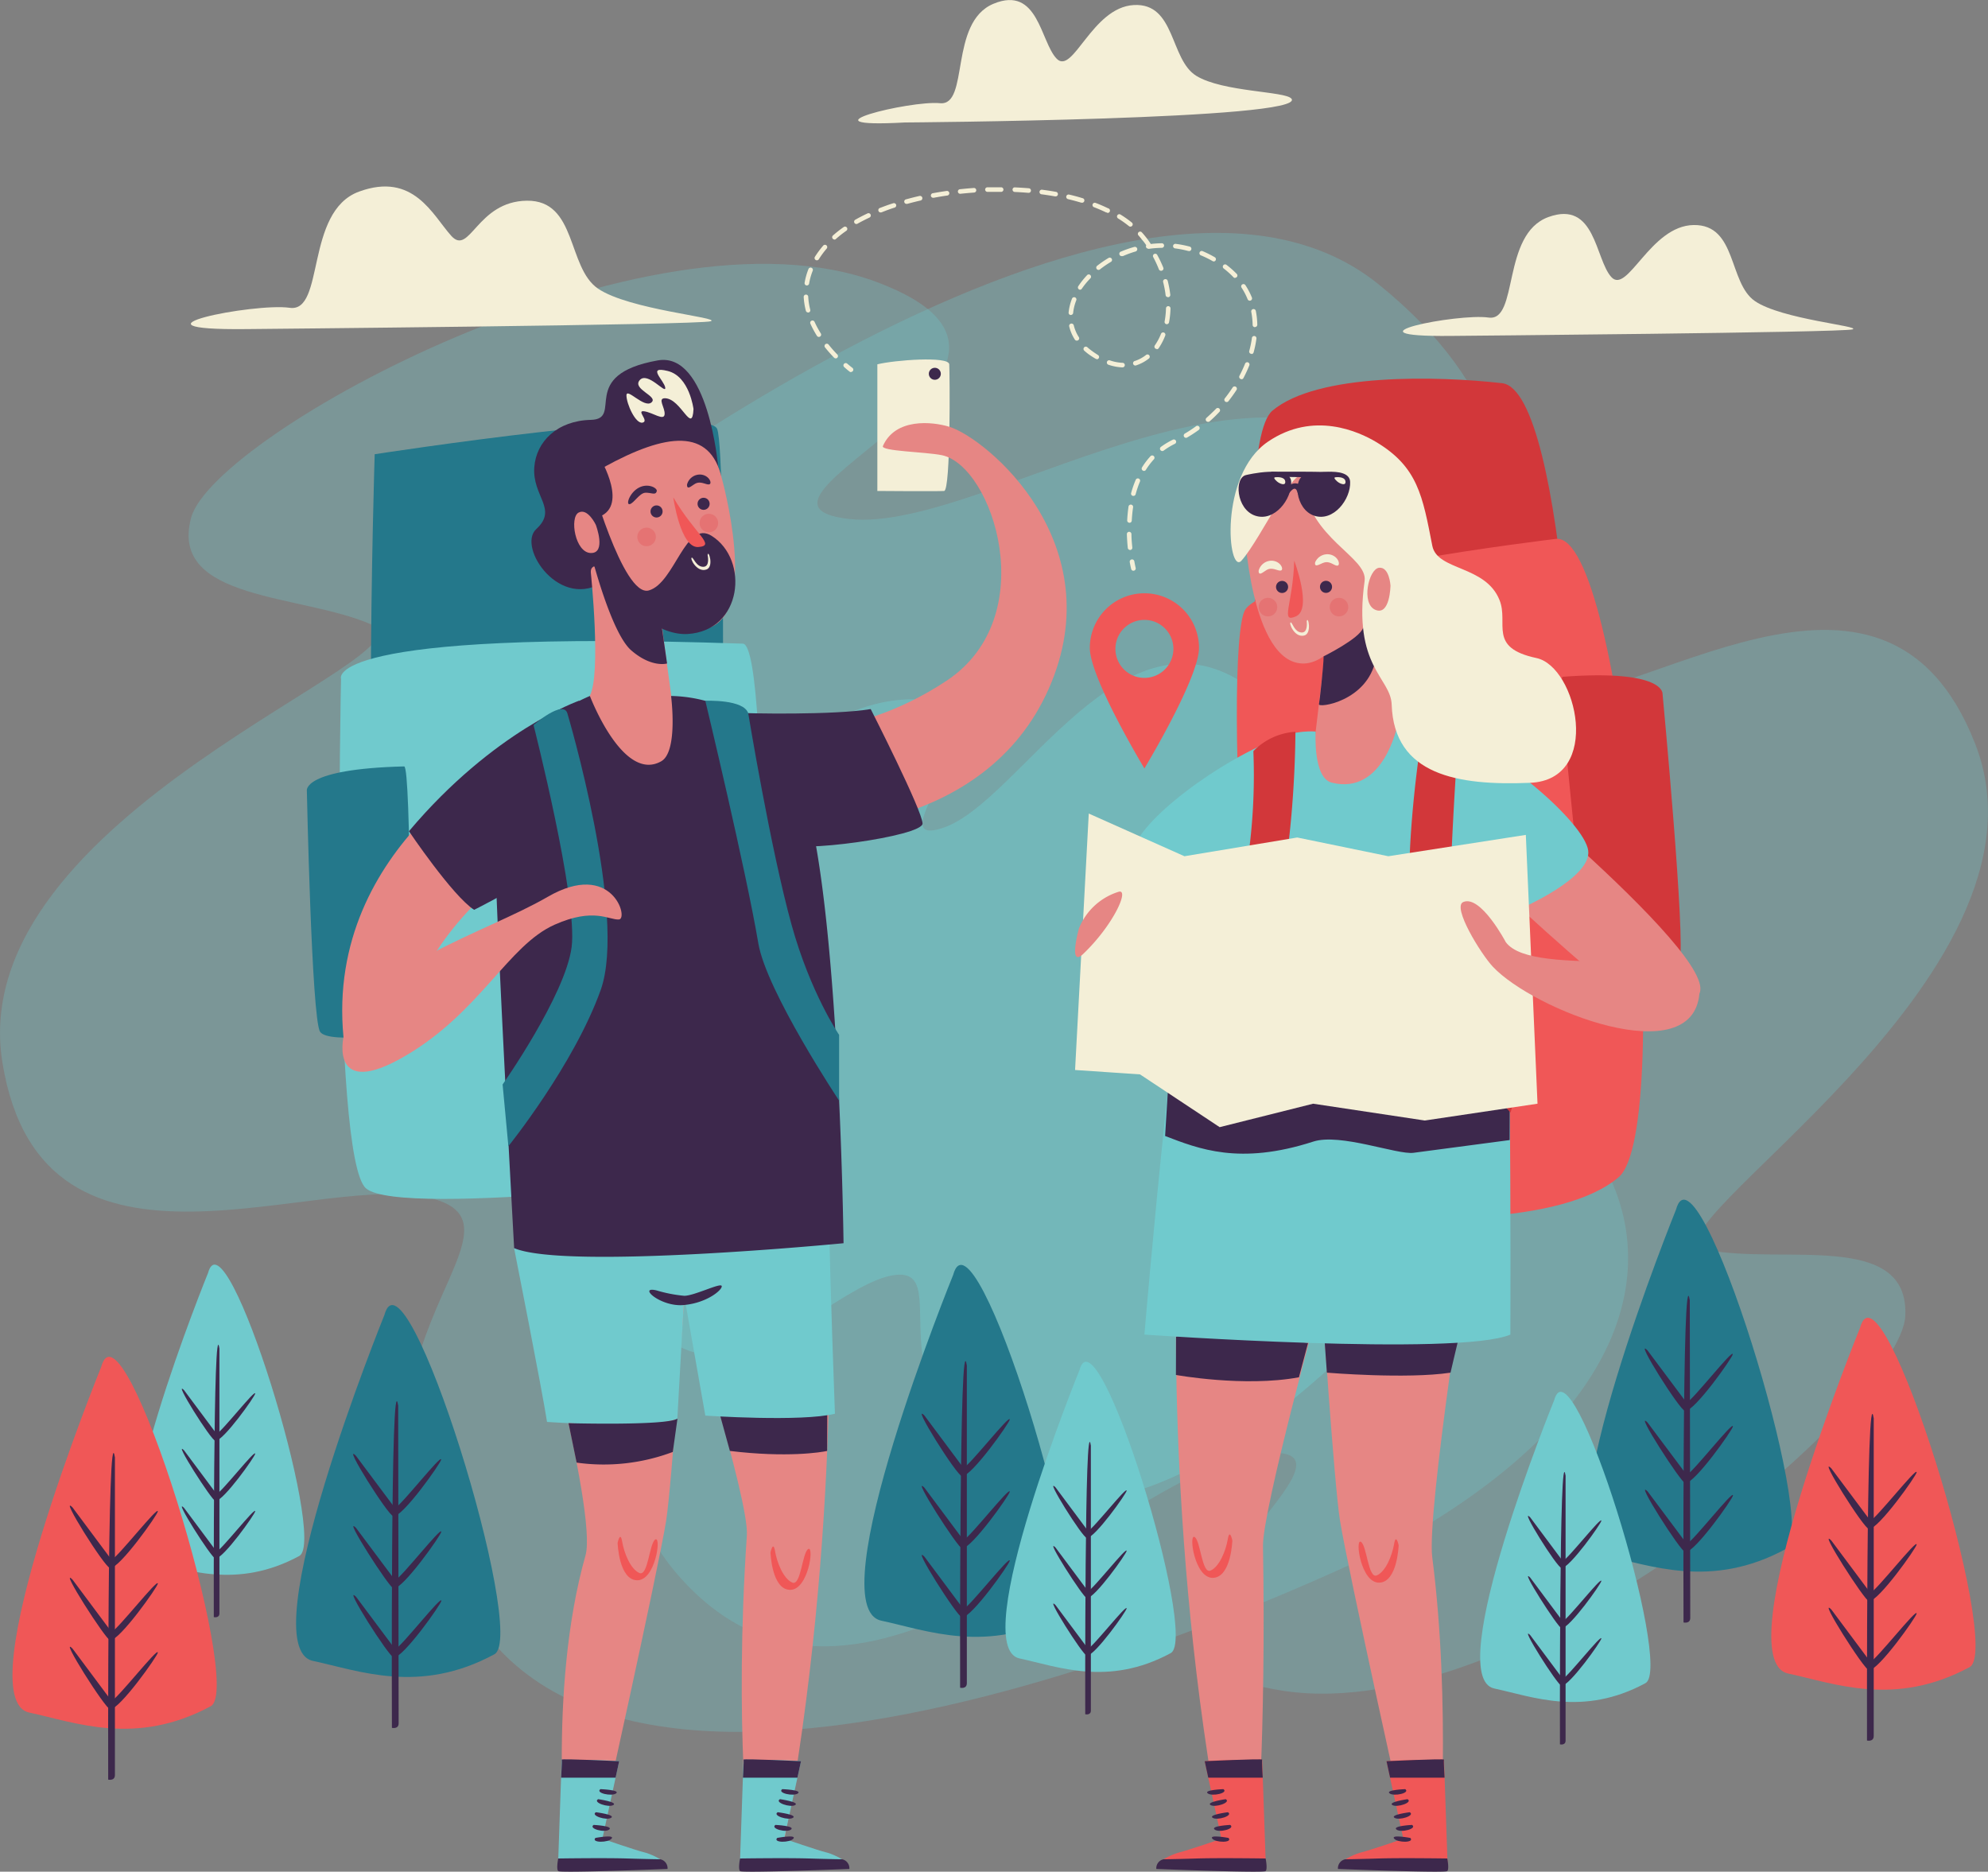 <svg xmlns="http://www.w3.org/2000/svg" viewBox="0 0 434.06 408.64"><rect x="0" y="0" width="434.06" height="408.64" fill="#808080" stroke="none"/><defs><style>.cls-1,.cls-2,.cls-6{fill:#70cacd;}.cls-1{opacity:0.3;}.cls-2{opacity:0.5;}.cls-3{fill:#f4efd7;}.cls-4{fill:#24788b;}.cls-5{fill:#3d284c;}.cls-7{fill:#f05757;}.cls-8{fill:#d2373a;}.cls-9{fill:#e68684;}.cls-10{fill:#e57373;}</style></defs><title>Asset 1</title><g id="Layer_2" data-name="Layer 2"><g id="OBJECTS"><path class="cls-1" d="M111.22,124.33S244.63,16.52,301,62.07s6.15,89,31.52,91.08,78.75-41.94,98.75,9.26-75,107.06-58.69,110.43,44.35-4.32,43.42,14.5-82.9,89.6-135.56,81.85,26.23-55-5-51.85-87.59,72.19-127.4,26.55,43-122.15,7.49-112.54C97.09,247.18,31.67,194.27,111.22,124.33Z"/><path class="cls-1" d="M305.43,336.56s-153.1,77.36-198.64,21,12.69-88.26-11.66-95.67S9.32,286.29.53,232s95.8-88.9,80.59-95.63-44.27-5.1-39.4-23.31S141.6,42.94,191.45,61.58s-37.21,48.22-6.06,51.73,100.82-52.16,130.14.83-67.77,110.37-31,108.45C345.06,219.43,397.9,284.91,305.43,336.56Z"/><path class="cls-2" d="M320.81,266.38s-59.92,76.22-96.73,58.23-14.6-48.24-28.85-46.22-38.1,33-55.58,7.35,27.82-68.44,18.42-68.25-23.89,8-25.76-2.52,34.39-59.82,64.38-62.19-7.53,33.6,9.26,27.95,39.17-50.82,66.85-30.69-8.32,72.73,10.05,63C313.11,196.91,355.83,217.82,320.81,266.38Z"/><path class="cls-3" d="M53.82,71.85s99-.9,101.36-1.71S137.29,67.63,130.55,63,126,43.7,115.05,43.82,102.59,56,98.52,51.48s-8.22-14-20.12-9.65S71,68.32,63.25,67.2,25,72.15,53.82,71.85Z"/><path class="cls-3" d="M316.82,73.34s85.64-.73,87.67-1.43-15.47-2.18-21.3-6.16S379.29,49,369.8,49.13s-14.46,15.29-18,11.34-3.43-16.83-13.73-13.08S331.65,70.3,325,69.33,291.87,73.59,316.82,73.34Z"/><path class="cls-3" d="M197.55,26.74s87.94-.61,84.43-5.19c-1.26-1.65-15-1.43-20.79-5S256.69.59,247.55,1.1s-13.27,15.37-16.83,11.72-4-16.07-13.8-12-5.21,22.36-11.68,21.71S173.51,28.06,197.55,26.74Z"/><path class="cls-4" d="M208.11,278.36s-29.53,72.54-15.68,75.48c9.91,2.1,23.21,7.45,39.6-1.4C239.47,348.42,212.76,261.39,208.11,278.36Z"/><path class="cls-5" d="M211.1,298.13s0,68,0,69.35-1.47,1-1.47,1S209.43,287.46,211.1,298.13Z"/><path class="cls-5" d="M201.84,324.81l8.52,11.43c1.33-.5,10.17-11.82,10.11-10.56,0,.67-8.31,12.39-10.4,12.39C209.18,338.07,198.72,321.68,201.84,324.81Z"/><path class="cls-5" d="M201.84,339.87l8.52,11.43c1.33-.5,10.17-11.82,10.11-10.56,0,.67-8.31,12.39-10.4,12.39C209.06,353.13,198.72,336.74,201.84,339.87Z"/><path class="cls-5" d="M201.84,309.05l8.52,11.43c1.33-.5,10.17-11.82,10.11-10.56,0,.67-8.31,12.39-10.4,12.39C208.95,322.31,198.72,305.93,201.84,309.05Z"/><path class="cls-6" d="M235.69,299.14s-24.63,60.5-13.07,62.95c8.26,1.75,19.35,6.22,33-1.17C261.84,357.57,239.57,285,235.69,299.14Z"/><path class="cls-5" d="M238.18,315.62s0,56.74,0,57.84-1.23.81-1.23.81S236.79,306.73,238.18,315.62Z"/><path class="cls-5" d="M230.46,337.87l7.1,9.53c1.11-.42,8.48-9.86,8.43-8.8,0,.56-6.93,10.33-8.68,10.33C236.58,348.93,227.86,335.27,230.46,337.87Z"/><path class="cls-5" d="M230.46,350.43l7.1,9.53c1.11-.42,8.48-9.86,8.43-8.8,0,.56-6.93,10.33-8.68,10.33C236.49,361.49,227.86,347.82,230.46,350.43Z"/><path class="cls-5" d="M230.46,324.73l7.1,9.53c1.11-.42,8.48-9.86,8.43-8.8,0,.56-6.93,10.33-8.68,10.33C236.39,335.79,227.86,322.12,230.46,324.73Z"/><path class="cls-4" d="M365.93,264.12s-29.42,72.59-15.56,75.51c9.91,2.09,23.22,7.42,39.59-1.46C397.39,334.14,370.56,247.15,365.93,264.12Z"/><path class="cls-5" d="M368.95,283.88s.09,68,.1,69.35-1.47,1-1.47,1S367.26,273.22,368.95,283.88Z"/><path class="cls-5" d="M359.73,310.58,368.27,322c1.33-.5,10.15-11.84,10.09-10.57,0,.67-8.29,12.4-10.39,12.4C367.09,323.83,356.6,307.46,359.73,310.58Z"/><path class="cls-5" d="M359.76,325.64l8.53,11.42c1.33-.5,10.15-11.84,10.09-10.57,0,.67-8.29,12.4-10.39,12.4C367,338.89,356.63,322.52,359.76,325.64Z"/><path class="cls-5" d="M359.71,294.82l8.53,11.42c1.33-.5,10.15-11.84,10.09-10.57,0,.67-8.29,12.4-10.39,12.4C366.84,308.07,356.58,291.7,359.71,294.82Z"/><path class="cls-6" d="M339.34,305.7s-24.63,60.5-13.07,62.95c8.26,1.75,19.35,6.22,33-1.17C365.49,364.13,343.21,291.55,339.34,305.7Z"/><path class="cls-5" d="M341.83,322.19s0,56.74,0,57.84-1.23.81-1.23.81S340.43,313.29,341.83,322.19Z"/><path class="cls-5" d="M334.11,344.44l7.1,9.53c1.11-.42,8.48-9.86,8.43-8.8,0,.56-6.93,10.33-8.68,10.33C340.23,355.5,331.5,341.83,334.11,344.44Z"/><path class="cls-5" d="M334.11,357l7.1,9.53c1.11-.42,8.48-9.86,8.43-8.8,0,.56-6.93,10.33-8.68,10.33C340.13,368.05,331.5,354.39,334.11,357Z"/><path class="cls-5" d="M334.11,331.29l7.1,9.53c1.11-.42,8.48-9.86,8.43-8.8,0,.56-6.93,10.33-8.68,10.33C340,342.35,331.5,328.69,334.11,331.29Z"/><path class="cls-7" d="M406.12,289.9s-29.53,72.54-15.68,75.48c9.91,2.1,23.21,7.45,39.6-1.4C437.48,360,410.77,272.93,406.12,289.9Z"/><path class="cls-5" d="M409.11,309.66s0,68,0,69.35-1.47,1-1.47,1S407.44,299,409.11,309.66Z"/><path class="cls-5" d="M399.85,336.34l8.52,11.43c1.33-.5,10.17-11.82,10.11-10.56,0,.67-8.31,12.39-10.4,12.39C407.19,349.6,396.73,333.22,399.85,336.34Z"/><path class="cls-5" d="M399.85,351.4l8.52,11.43c1.33-.5,10.17-11.82,10.11-10.56,0,.67-8.31,12.39-10.4,12.39C407.07,364.66,396.73,348.28,399.85,351.4Z"/><path class="cls-5" d="M399.85,320.59,408.37,332c1.33-.5,10.17-11.82,10.11-10.56,0,.67-8.31,12.39-10.4,12.39C407,333.85,396.73,317.46,399.85,320.59Z"/><path class="cls-4" d="M83.92,287.13S54.5,359.71,68.36,362.63c9.91,2.09,23.22,7.42,39.59-1.46C115.39,357.14,88.55,270.15,83.92,287.13Z"/><path class="cls-5" d="M86.94,306.89s.09,68,.1,69.35-1.47,1-1.47,1S85.25,296.22,86.94,306.89Z"/><path class="cls-5" d="M77.73,333.58,86.26,345c1.33-.5,10.15-11.84,10.09-10.57,0,.67-8.29,12.4-10.39,12.4C85.08,346.83,74.6,330.46,77.73,333.58Z"/><path class="cls-5" d="M77.75,348.64l8.53,11.42c1.33-.5,10.15-11.84,10.09-10.57,0,.67-8.29,12.4-10.39,12.4C85,361.89,74.62,345.52,77.75,348.64Z"/><path class="cls-5" d="M77.7,317.82l8.53,11.42c1.33-.5,10.15-11.84,10.09-10.57,0,.67-8.29,12.4-10.39,12.4C84.83,331.07,74.57,314.7,77.7,317.82Z"/><path class="cls-6" d="M45.42,277.93s-24.63,60.5-13.07,62.95c8.26,1.75,19.35,6.22,33-1.17C71.57,336.36,49.3,263.78,45.42,277.93Z"/><path class="cls-5" d="M47.91,294.41s0,56.74,0,57.84-1.23.81-1.23.81S46.52,285.51,47.91,294.41Z"/><path class="cls-5" d="M40.19,316.66l7.1,9.53c1.11-.42,8.48-9.86,8.43-8.8,0,.56-6.93,10.33-8.68,10.33C46.31,327.72,37.59,314.05,40.19,316.66Z"/><path class="cls-5" d="M40.19,329.22l7.1,9.53c1.11-.42,8.48-9.86,8.43-8.8,0,.56-6.93,10.33-8.68,10.33C46.22,340.28,37.59,326.61,40.19,329.22Z"/><path class="cls-5" d="M40.19,303.52l7.1,9.53c1.11-.42,8.48-9.86,8.43-8.8,0,.56-6.93,10.33-8.68,10.33C46.12,314.58,37.59,300.91,40.19,303.52Z"/><path class="cls-7" d="M22.1,298.43S-7.43,371,6.42,373.91c9.91,2.1,23.21,7.45,39.6-1.4C53.46,368.49,26.75,281.45,22.1,298.43Z"/><path class="cls-5" d="M25.09,318.19s0,68,0,69.35-1.47,1-1.47,1S23.41,307.52,25.09,318.19Z"/><path class="cls-5" d="M15.83,344.87l8.52,11.43c1.33-.5,10.17-11.82,10.11-10.56,0,.67-8.31,12.39-10.4,12.39C23.17,358.13,12.71,341.75,15.83,344.87Z"/><path class="cls-5" d="M15.83,359.93l8.52,11.43c1.33-.5,10.17-11.82,10.11-10.56,0,.67-8.31,12.39-10.4,12.39C23.05,373.19,12.71,356.8,15.83,359.93Z"/><path class="cls-5" d="M15.83,329.11l8.52,11.43c1.33-.5,10.17-11.82,10.11-10.56,0,.67-8.31,12.39-10.4,12.39C22.94,342.37,12.71,326,15.83,329.11Z"/><path class="cls-8" d="M288.81,198.36s49.49-5.9,53.31-12.16,0-100.94-14.16-102.54-40.34-2.25-50.14,6S277.11,199.93,288.81,198.36Z"/><path class="cls-7" d="M339.67,117.66s-62.93,7.48-67.81,15.49-.2,129.44,17.81,131.51,51.28,3,63.76-7.66S354.55,115.67,339.67,117.66Z"/><path class="cls-8" d="M363,151.48s.57-5.38-21.81-3.72c-1.55.11,5.84,64,5.84,64s18.19,1.41,19.67-2S363,151.48,363,151.48Z"/><path class="cls-9" d="M257.08,272.31S253.94,334,267,402.85c0,0-5.78,3.72-7.6,3.72s14.89-1.92,14.89-1.92,2.18-25.37,1.47-67.11c-.13-7.84,12.81-54.84,12.81-54.84s2.7,41.08,4,49.26c1.75,10.86,14.88,69.94,14.88,69.94s-14.49,4.66-11.21,4.66h18S316.85,372,312.72,340c-1.28-9.89,8.47-71.22,8.47-71.22S271.55,263.94,257.08,272.31Z"/><path class="cls-7" d="M315.28,384.18s-10.56.06-12.55.34l3.67,16.94s-7.65,2.62-9,2.92-4.13,1.57-4.59,2.39,23.25,0,23.25,0Z"/><path class="cls-5" d="M316,405.76s-10.1-.15-15,0-7.29.17-7.29.17a2,2,0,0,0-1.58,2.12s23.41.92,23.87.46S316,405.76,316,405.76Z"/><path class="cls-5" d="M306.82,390.62s-4.35.16-3.44.91S308,391.47,306.82,390.62Z"/><path class="cls-5" d="M307.32,392.81s-4.31.62-3.33,1.27S308.61,393.53,307.32,392.81Z"/><path class="cls-5" d="M307.8,395.66s-4.32.54-3.34,1.21S309.09,396.4,307.8,395.66Z"/><path class="cls-5" d="M308.31,398.43s-4.35.21-3.42,1S309.53,399.26,308.31,398.43Z"/><path class="cls-5" d="M307.93,401.27s-4.28-.8-3.55.14S308.93,402.36,307.93,401.27Z"/><path class="cls-5" d="M315.41,388.12h-11.9l-.78-3.6s12.65-.6,12.55-.34S315.41,388.12,315.41,388.12Z"/><path class="cls-7" d="M275.58,384.18s-10.56.06-12.55.34l3.67,16.94s-7.65,2.62-9,2.92-4.13,1.57-4.59,2.39,23.25,0,23.25,0Z"/><path class="cls-5" d="M276.34,405.76s-10.1-.15-15,0-7.29.17-7.29.17a2,2,0,0,0-1.58,2.12s23.41.92,23.87.46S276.34,405.76,276.34,405.76Z"/><path class="cls-5" d="M267.12,390.62s-4.35.16-3.44.91S268.32,391.47,267.12,390.62Z"/><path class="cls-5" d="M267.62,392.81s-4.31.62-3.33,1.27S268.91,393.53,267.62,392.81Z"/><path class="cls-5" d="M268.1,395.66s-4.32.54-3.34,1.21S269.39,396.4,268.1,395.66Z"/><path class="cls-5" d="M268.61,398.43s-4.35.21-3.42,1S269.83,399.26,268.61,398.43Z"/><path class="cls-5" d="M268.23,401.27s-4.28-.8-3.55.14S269.23,402.36,268.23,401.27Z"/><path class="cls-5" d="M275.71,388.12h-11.9l-.78-3.6s12.65-.6,12.55-.34S275.71,388.12,275.71,388.12Z"/><path class="cls-5" d="M256.75,300.19s14.93,2.72,26.86.51l2-7.52s-23.95-2.86-28.83-1.36Z"/><path class="cls-5" d="M289.71,299.69s17.37,1.45,27,0c0,0,1.46-6.27,1.78-7.55H289.17S289.56,297.74,289.71,299.69Z"/><path class="cls-7" d="M269.07,336.32s-.25,8.08-4.25,8.17-5.33-9.67-4-8.92,1.58,8.17,3.5,7.33,3.33-4.33,3.75-6.83S269.07,336.32,269.07,336.32Z"/><path class="cls-7" d="M305.38,337.37s-.25,8.08-4.25,8.17-5.33-9.67-4-8.92,1.58,8.17,3.5,7.33,3.33-4.33,3.75-6.83S305.38,337.37,305.38,337.37Z"/><path class="cls-9" d="M320.09,163.8s64,52,48.86,54.36c-18.33,2.91-9.78,3.85-9.78,3.85s-52.56-43.18-53.53-54S320.09,163.8,320.09,163.8Z"/><path class="cls-9" d="M305.16,125.64s-1,29.35,1.57,34-22.38,26-19.83,3.13c.64-5.77,2.67-20.89,3.53-33.59C290.43,129.23,305.6,120.71,305.16,125.64Z"/><path class="cls-9" d="M271.64,114.71s1.34,30.5,13.12,30.15,25.94-37.59,10.59-40.47S270.6,103.44,271.64,114.71Z"/><path class="cls-6" d="M305.1,158.35s-3,15.33-14.3,12.53c-4.18-1-3.54-11.16-3.54-11.16s-16.68-1.93-23.56,20c-6.11,19.46-13.83,111.66-13.83,111.66s68.63,4.82,79.9,0c0,0,.53-105.23-2.9-119.83C325,163.8,305.1,158.35,305.1,158.35Z"/><path class="cls-6" d="M332,198.37s15.68-6.74,14.76-12.73S328,163.8,313,158.35c0,0-.69,16.86,0,19.77S321.84,194.61,332,198.37Z"/><path class="cls-6" d="M262.26,198.37s-15.68-6.74-14.76-12.73,18.24-19.68,33.24-25.13c0,0,1.2,14.7.5,17.6S272.43,194.61,262.26,198.37Z"/><path class="cls-3" d="M285.31,135.65s.36,2.57-1.17,2.44-1.95-2.15-2.3-2.2c-.55-.08.69,3.35,2.87,2.88C286.55,138.38,285.56,134.22,285.31,135.65Z"/><path class="cls-7" d="M282.58,122.4s4,10.54.41,12.15S282.31,131.93,282.58,122.4Z"/><path class="cls-3" d="M274.81,124.63a2.91,2.91,0,0,1,3-2.21c1.86.18,2.52,1.91,1.9,2.12s-1.72-.69-2.88-.23C276,124.66,274.81,126,274.81,124.63Z"/><path class="cls-3" d="M287.15,122.77a2.91,2.91,0,0,1,3.36-1.68c1.81.48,2.17,2.3,1.53,2.4s-1.59-1-2.8-.7C288.31,123,286.93,124.14,287.15,122.77Z"/><circle class="cls-5" cx="279.42" cy="128.16" r="1.32" transform="matrix(0.04, -1, 1, 0.04, 140.59, 402.44)"/><circle class="cls-5" cx="289" cy="128.16" r="1.32" transform="matrix(0.04, -1, 1, 0.04, 149.8, 412)"/><circle class="cls-10" cx="276.84" cy="132.55" r="2.03" transform="translate(133.72 404.07) rotate(-87.79)"/><circle class="cls-10" cx="292.34" cy="132.55" r="2.03" transform="translate(148.63 419.56) rotate(-87.79)"/><path class="cls-5" d="M289,143.3s7.88-3.91,8.61-6.21,3.24,4.51,2.77,6.87c-1.81,9.22-12.7,10.7-12.4,9.78C288.1,153.37,289,145.24,289,143.3Z"/><path class="cls-5" d="M329.62,248.91s-17.42,2.32-21,2.78-16-4.35-21.88-2.45c-16.13,5.22-25.07,1.56-32.35-1.22l.58-9.46h74.67Z"/><path class="cls-8" d="M311.89,151.83s-9.47,48.62-.07,66a117.13,117.13,0,0,0,18,25.07l2.7-10s-16-14.69-16.06-29.06c0-18.31,2.46-50.46,2.46-50.46Z"/><path class="cls-8" d="M273.66,164a129.22,129.22,0,0,1-5,41.23,52.61,52.61,0,0,1-12.4,21.49l-1.46,11.17a173.26,173.26,0,0,0,18.85-25.31c9.3-15.14,9.19-52.81,9.19-52.81A14,14,0,0,0,273.66,164Z"/><polygon class="cls-3" points="237.72 177.62 258.61 186.94 283.24 182.85 303.13 186.94 333.15 182.28 335.7 240.97 311.09 244.64 286.71 240.97 266.3 246.09 248.91 234.57 234.73 233.61 237.72 177.62"/><path class="cls-9" d="M235.57,202.72a13.71,13.71,0,0,1,8.61-8c2.56-.85-1,7.14-7.59,13.47C233.13,211.57,235.57,202.72,235.57,202.72Z"/><path class="cls-9" d="M328.77,205.69s-5.47-10.39-9.29-8.75c-2.47,1.06,3.83,11.3,6.47,14.12,8.94,9.52,43.64,23.06,45.1,5.84C372,205.29,334.84,214,328.77,205.69Z"/><path class="cls-3" d="M271.07,122.4c4.28-4.76,12.84-23.3,13.42-17.32,1.21,12.55,14.2,16.46,13.46,21.76-2.62,18.8,5.71,21.06,5.91,27,.51,15.35,14.33,17.73,30.22,17.07s10.24-25.36,1.39-27.24c-10.7-2.27-6-7.54-8.06-12.65-3.05-7.66-13.61-6.37-14.68-11.86-2.12-10.87-3.15-17.19-12.23-22.64-3.76-2.25-13.68-6.87-23.65-.09C266,103.81,268.11,125.69,271.07,122.4Z"/><path class="cls-9" d="M303.6,127.84s-.24-4.13-2.5-3.88-4,7.86-.79,9.19S303.6,127.84,303.6,127.84Z"/><path class="cls-5" d="M272.13,103.7s9.63-2.33,9.79,1.49-3.65,8.8-7.85,7.4S269.42,104.19,272.13,103.7Z"/><path class="cls-5" d="M285,103.7s9.63-2.33,9.79,1.49-3.65,8.8-7.85,7.4S282.25,104.19,285,103.7Z"/><path class="cls-5" d="M277.4,103s13.88-.12,14,.23-2.82,1-3.44,1l-8.52-.12Z"/><path class="cls-5" d="M284.66,106.3c-.34-.14-1.9-1.67-3.45,0s-.22,1.61,0,1.61,1.55-2.44,2.08-.39S287.41,107.42,284.66,106.3Z"/><path class="cls-3" d="M291.72,104.19s1.91-.21,2.05.91-1.31.47-1.82,0S291.06,104.19,291.72,104.19Z"/><path class="cls-3" d="M278.57,104.19s1.91-.21,2.05.91-1.31.47-1.82,0S277.92,104.19,278.57,104.19Z"/><path class="cls-9" d="M180.84,272.51S184,334.21,171,403c0,0,5.78,3.72,7.6,3.72s-14.89-1.92-14.89-1.92-3.49-27.78-.64-69.59c.53-7.82-13.64-52.35-13.64-52.35s-2.7,41.08-4,49.26c-1.75,10.86-14.88,69.94-14.88,69.94s14.49,4.66,11.21,4.66h-18s-4.3-37.58,4.08-67.13c2.72-9.6-13.21-67.13-13.21-67.13S166.37,264.14,180.84,272.51Z"/><path class="cls-6" d="M162.34,384.18s10.56.06,12.55.34l-3.67,16.94s7.65,2.62,9,2.92,4.13,1.57,4.59,2.39-23.25,0-23.25,0Z"/><path class="cls-5" d="M161.58,405.76s10.1-.15,15,0,7.29.17,7.29.17a2,2,0,0,1,1.58,2.12s-23.41.92-23.87.46S161.58,405.76,161.58,405.76Z"/><path class="cls-5" d="M170.8,390.62s4.35.16,3.44.91S169.59,391.47,170.8,390.62Z"/><path class="cls-5" d="M170.3,392.81s4.31.62,3.33,1.27S169,393.53,170.3,392.81Z"/><path class="cls-5" d="M169.81,395.66s4.32.54,3.34,1.21S168.53,396.4,169.81,395.66Z"/><path class="cls-5" d="M169.31,398.43s4.35.21,3.42,1S168.09,399.26,169.31,398.43Z"/><path class="cls-5" d="M169.69,401.27s4.28-.8,3.55.14S168.69,402.36,169.69,401.27Z"/><path class="cls-5" d="M162.21,388.12h11.9l.78-3.6s-12.65-.6-12.55-.34S162.21,388.12,162.21,388.12Z"/><path class="cls-5" d="M180.6,316.78c-1.32.3-8.79,1.51-21.24,0l-2.58-9.37s21.51,1.54,23.86,0Z"/><path class="cls-7" d="M168.23,338.94s.25,8.08,4.25,8.17,5.33-9.67,4-8.92-1.58,8.17-3.5,7.33-3.33-4.33-3.75-6.83S168.23,338.94,168.23,338.94Z"/><path class="cls-3" d="M191.56,79.54v27.65s13.11.11,14.58,0,1.23-25.82,1.12-27.65S195.25,78.62,191.56,79.54Z"/><path class="cls-4" d="M81.81,99.17S154.28,88,156.58,93.64s.83,111.89.83,111.89S91.49,216.27,85,209.75,81.81,99.17,81.81,99.17Z"/><path class="cls-6" d="M112.25,272.51s6.13,31.05,7.19,37.94c0,0,22.81,1.61,28.45-.69l1.5-26.85L154,309.07s21,1.42,28.3-.41c0,0-1.15-31-1.2-39.87C181.1,268.79,127.41,267.62,112.25,272.51Z"/><path class="cls-6" d="M74.46,148.22s-4.74-10.84,87.74-7.69c6.39.22,4,115.71,4,115.71s-78.5,9.86-86.28,3.22S74.46,148.22,74.46,148.22Z"/><path class="cls-4" d="M67,172.67s-1.17-4.78,21.25-5.34c1.55,0,1.39,57.92,1.39,57.92s-17.91,2.93-19.76,0S67,172.67,67,172.67Z"/><path class="cls-5" d="M156.83,101.95c-.09-.24-2.14-25.24-13.23-23.26C126,81.84,136.32,91.5,129,91.67S117.07,96.4,116.66,102c-.48,6.39,5.23,9.11.43,13.51-4.29,3.92,5.28,18.14,15,11.29S161.62,114.89,156.83,101.95Z"/><path class="cls-9" d="M129,125s2.32,22.23-.24,26.93,16.85,28.49,19.09,17.87c1.2-5.68-3.27-28.51-4.12-41.21C143.77,128.61,128.6,120.09,129,125Z"/><path class="cls-9" d="M157.59,104.4s8.25,29.39-3.05,32.74-36.39-27.61-22.7-35.14S155.05,93.37,157.59,104.4Z"/><path class="cls-5" d="M128.59,103.37s7.41,27.16,13.08,25.54,8-15.55,13.72-11.91c8.26,5.21,6.7,20.73-5.27,21.42s-29-22.45-25.31-32.36S128.59,103.37,128.59,103.37Z"/><path class="cls-7" d="M147,108.58s1.56,11.16,5.48,10.85S151.84,116.8,147,108.58Z"/><path class="cls-5" d="M143.4,107.21c.14-.65-1.88-1.81-3.91-.74s-2.9,3.79-2,3.6,2.13-2.41,3.39-2.49S143.18,108.25,143.4,107.21Z"/><path class="cls-5" d="M131,100s6.74,11.13-.91,13.05S126.1,95.69,131,100Z"/><path class="cls-5" d="M150,105.82a2.91,2.91,0,0,1,3-2.21c1.86.18,2.52,1.91,1.9,2.12s-1.72-.69-2.88-.23C151.16,105.85,150,107.21,150,105.82Z"/><circle class="cls-5" cx="143.06" cy="111.61" r="1.32" transform="matrix(0.04, -1, 1, 0.04, 26.02, 250.26)"/><circle class="cls-5" cx="153.62" cy="109.99" r="1.32" transform="translate(37.79 259.26) rotate(-87.79)"/><circle class="cls-10" cx="154.78" cy="114.2" r="2.03" transform="translate(34.69 264.46) rotate(-87.79)"/><path class="cls-5" d="M128.8,151.95s7.19,19,15.57,14.26c3.75-2.11,2.15-14.26,2.15-14.26A31.23,31.23,0,0,1,174,169.54c9.18,18.21,10.18,101.89,10.18,101.89s-60.65,5.9-71.92,1.07c0,0-4.6-82.13-4.39-97.13S128.8,151.95,128.8,151.95Z"/><path class="cls-9" d="M112.25,163.8S70.93,184.15,75,226.46c0,0,10.78,6.68,14.32-6,3.21-11.47,14.24-27.24,33-36.34C122.34,184.15,112.72,174.58,112.25,163.8Z"/><path class="cls-5" d="M89.29,181.48s9.52,14.13,14.23,17.16c0,0,24.51-12.05,26-19.66s-3.07-26-3.07-26S107.85,159.45,89.29,181.48Z"/><path class="cls-4" d="M123.89,155.78s13.11,44,7.27,60.35S111,250.25,111,250.25l-1.26-13.48s13.7-19.49,15.07-30-8.32-48.48-8.32-48.48S123,152.62,123.89,155.78Z"/><path class="cls-9" d="M75,226.46s-3.12,13.76,13.4,4.13,22.46-24.17,32.73-28.72c8.52-3.78,11.79-1,14-1.12s-1.48-13.09-15.57-4.93S80.94,210.4,75,226.46Z"/><path class="cls-6" d="M122.64,384.18s10.56.06,12.55.34l-3.67,16.94s7.65,2.62,9,2.92,4.13,1.57,4.59,2.39-23.25,0-23.25,0Z"/><path class="cls-5" d="M121.88,405.76s10.1-.15,15,0,7.29.17,7.29.17a2,2,0,0,1,1.58,2.12s-23.41.92-23.87.46S121.88,405.76,121.88,405.76Z"/><path class="cls-5" d="M131.1,390.62s4.35.16,3.44.91S129.89,391.47,131.1,390.62Z"/><path class="cls-5" d="M130.6,392.81s4.31.62,3.33,1.27S129.31,393.53,130.6,392.81Z"/><path class="cls-5" d="M130.11,395.66s4.32.54,3.34,1.21S128.83,396.4,130.11,395.66Z"/><path class="cls-5" d="M129.61,398.43s4.35.21,3.42,1S128.39,399.26,129.61,398.43Z"/><path class="cls-5" d="M130,401.27s4.28-.8,3.55.14S129,402.36,130,401.27Z"/><path class="cls-5" d="M122.51,388.12h11.9l.78-3.6s-12.65-.6-12.55-.34S122.51,388.12,122.51,388.12Z"/><path class="cls-9" d="M166.19,159.41s19.34,3.21,40.45-10.76,10.1-47-1-49.27c-3.64-.74-13.36-.86-12.87-2,2.72-6.16,10.77-5.36,14.54-4.19,8.07,2.51,35.73,25.44,21.66,57.21S175.73,181,175.73,181,167.84,168.48,166.19,159.41Z"/><path class="cls-5" d="M190.11,154.81s11.32,22.23,11.32,25-28.15,6.67-30.29,4.28-13.4-28.68-10.58-28.49S182.13,156.15,190.11,154.81Z"/><path class="cls-4" d="M163.38,155.78s4.83,29.4,9.44,46.09c4.15,15,10.39,24.07,10.39,24.07v14.36s-15.87-23.87-17.64-34.36C162.86,189.86,154,153,154,153S162.49,152.62,163.38,155.78Z"/><path class="cls-3" d="M154.5,121.21s.59,2.52-.94,2.54-2.14-2-2.49-2c-.56,0,1,3.27,3.12,2.61C156,123.82,154.62,119.77,154.5,121.21Z"/><circle class="cls-10" cx="141.18" cy="117.22" r="2.03" transform="translate(18.6 253.78) rotate(-87.79)"/><path class="cls-9" d="M130.09,114.58s-1.76-3.74-3.76-2.67-.77,8.77,2.68,8.83S130.09,114.58,130.09,114.58Z"/><path class="cls-5" d="M129,120.74s4.33,17.33,8.8,21.23,7.85,2.89,7.85,2.89l-1.48-10.2A58.31,58.31,0,0,1,129,120.74Z"/><path class="cls-5" d="M146.9,317a42.75,42.75,0,0,1-21,2.33l-1.77-8.61s21.44.59,23.79-1Z"/><circle class="cls-5" cx="204.11" cy="81.61" r="1.31"/><path class="cls-7" d="M134.85,336.85s.25,8.08,4.25,8.17,5.33-9.67,4-8.92-1.58,8.17-3.5,7.33-3.33-4.33-3.75-6.83S134.85,336.85,134.85,336.85Z"/><path class="cls-5" d="M143.34,281.73a30.76,30.76,0,0,0,6.06,1.18c2.21,0,8-2.94,8.18-2.13s-3.2,3.7-8.31,4.15S139.14,280.74,143.34,281.73Z"/><path class="cls-3" d="M151.42,89.31s-.86-7.13-5.61-8.31-.77,2.06-.56,3.64S141.38,81,139.67,83s4.16,3.5,2.57,4.86-5.47-3.36-5.46-1.52,2,6.28,3.52,5.93-1.52-2.76.38-2.47,4.27,2.14,4.43.68-1.68-3.57.13-3.53C148.75,87.08,151.13,95,151.42,89.31Z"/><path class="cls-7" d="M249.87,129.53a11.92,11.92,0,0,0-11.92,11.92c0,6.58,11.92,26.32,11.92,26.32s11.92-19.73,11.92-26.32A11.92,11.92,0,0,0,249.87,129.53Zm0,18.47a6.33,6.33,0,1,1,6.33-6.33A6.33,6.33,0,0,1,249.87,148Z"/><path class="cls-3" d="M185.81,81.25a.5.5,0,0,1-.29-.1s-.46-.34-1.19-1a.5.5,0,1,1,.65-.76c.69.59,1.12.91,1.13.92a.5.5,0,0,1-.29.9Z"/><path class="cls-3" d="M246.74,120.07a.5.5,0,0,1-.5-.45c-.1-1-.17-2-.2-3a.5.5,0,0,1,.49-.51.51.51,0,0,1,.51.49c0,1,.09,1.94.19,2.93a.5.5,0,0,1-.45.55Zm-.16-5.94h0a.5.5,0,0,1-.47-.53c.05-1,.15-2,.29-3a.5.5,0,0,1,1,.15c-.14.93-.23,1.91-.29,2.91A.5.5,0,0,1,246.58,114.14Zm.88-5.87-.13,0a.5.5,0,0,1-.36-.61,22.09,22.09,0,0,1,1-2.88.5.5,0,1,1,.92.39,21.28,21.28,0,0,0-.93,2.75A.5.5,0,0,1,247.46,108.27Zm2.31-5.45a.49.49,0,0,1-.26-.08.5.5,0,0,1-.16-.69,16.6,16.6,0,0,1,1.85-2.44.5.5,0,0,1,.74.68,15.56,15.56,0,0,0-1.74,2.29A.5.5,0,0,1,249.77,102.82Zm4-4.34a.5.5,0,0,1-.3-.9A17,17,0,0,1,256.08,96a.5.5,0,1,1,.44.9,15.93,15.93,0,0,0-2.46,1.49A.5.5,0,0,1,253.77,98.48Zm5.18-2.88a.5.5,0,0,1-.25-.93,27.68,27.68,0,0,0,2.44-1.6.5.5,0,1,1,.59.81,28.87,28.87,0,0,1-2.53,1.65A.5.5,0,0,1,258.95,95.59Zm4.8-3.49a.5.5,0,0,1-.33-.87c.72-.64,1.43-1.32,2.1-2a.5.5,0,0,1,.73.69c-.69.74-1.42,1.44-2.17,2.1A.5.5,0,0,1,263.75,92.1Zm4.07-4.32a.5.5,0,0,1-.39-.81c.61-.77,1.18-1.57,1.71-2.38a.5.5,0,0,1,.84.55c-.54.83-1.14,1.66-1.76,2.45A.5.5,0,0,1,267.82,87.78Zm3.24-5a.5.5,0,0,1-.44-.73,28.85,28.85,0,0,0,1.23-2.65.5.5,0,1,1,.93.37,29.59,29.59,0,0,1-1.27,2.74A.5.5,0,0,1,271.06,82.81Zm-26-2.57h0a10.57,10.57,0,0,1-3.05-.58.5.5,0,1,1,.32-.95,9.59,9.59,0,0,0,2.76.53.5.5,0,0,1,0,1Zm2.92-.41a.5.5,0,0,1-.16-1,8,8,0,0,0,2.44-1.33.5.5,0,0,1,.62.78,9,9,0,0,1-2.75,1.5Zm-8.51-1.41a.5.5,0,0,1-.26-.07,18.63,18.63,0,0,1-1.55-1q-.49-.37-.92-.76a.5.5,0,1,1,.67-.75q.4.36.86.7c.49.37,1,.7,1.46,1a.5.5,0,0,1-.26.93Zm-57-.15a.5.5,0,0,1-.36-.15c-.71-.73-1.38-1.5-2-2.27a.5.5,0,0,1,.78-.62c.59.75,1.24,1.48,1.93,2.2a.5.5,0,0,1-.36.85Zm90.77-1-.13,0a.5.5,0,0,1-.35-.61,22,22,0,0,0,.58-2.84.5.5,0,0,1,.56-.43.5.5,0,0,1,.43.56,22.93,22.93,0,0,1-.61,3A.5.5,0,0,1,273.26,77.3Zm-20.68-1.05a.5.5,0,0,1-.41-.79,12.41,12.41,0,0,0,1.34-2.51.5.5,0,0,1,.93.37A13.45,13.45,0,0,1,253,76,.5.5,0,0,1,252.57,76.25Zm-17.46-1.82a.5.5,0,0,1-.42-.23,9.39,9.39,0,0,1-1.23-2.87.5.5,0,0,1,1-.23,8.4,8.4,0,0,0,1.1,2.56.5.5,0,0,1-.42.77Zm-56.31-.81a.5.5,0,0,1-.42-.23,22.14,22.14,0,0,1-1.44-2.68.5.5,0,0,1,.91-.41,21.15,21.15,0,0,0,1.37,2.55.5.5,0,0,1-.42.77ZM274,71.43a.5.5,0,0,1-.5-.49,16.68,16.68,0,0,0-.3-2.86.5.5,0,1,1,1-.19,17.61,17.61,0,0,1,.32,3,.5.5,0,0,1-.49.51Zm-19.23-.65h-.09a.5.5,0,0,1-.4-.58,18.09,18.09,0,0,0,.3-2.87.5.5,0,0,1,.5-.49h0a.5.5,0,0,1,.49.51,19,19,0,0,1-.32,3A.5.5,0,0,1,254.79,70.78Zm-21-2h0a.5.5,0,0,1-.45-.54,11.31,11.31,0,0,1,.73-3,.5.5,0,1,1,.93.36,10.32,10.32,0,0,0-.67,2.74A.5.5,0,0,1,233.75,68.76Zm-57.34-.56a.5.5,0,0,1-.48-.38,15.3,15.3,0,0,1-.47-3,.5.5,0,0,1,.47-.52.49.49,0,0,1,.52.47,14.22,14.22,0,0,0,.44,2.83.5.5,0,0,1-.36.61Zm96.44-2.57a.5.5,0,0,1-.46-.31,15,15,0,0,0-1.33-2.54.5.5,0,1,1,.84-.55,15.85,15.85,0,0,1,1.42,2.71.5.5,0,0,1-.46.69ZM255,64.87a.5.5,0,0,1-.5-.44,22.21,22.21,0,0,0-.54-2.85.5.5,0,1,1,1-.25,23,23,0,0,1,.56,3,.5.5,0,0,1-.44.56Zm-19.15-1.61a.5.5,0,0,1-.42-.77,17.9,17.9,0,0,1,1.9-2.39.5.5,0,1,1,.73.68A16.87,16.87,0,0,0,236.23,63,.5.5,0,0,1,235.82,63.26Zm-59.68-.94h-.08a.5.5,0,0,1-.41-.58,14.61,14.61,0,0,1,.84-3,.5.5,0,0,1,.93.37,13.63,13.63,0,0,0-.78,2.75A.5.5,0,0,1,176.14,62.32Zm93.5-1.63a.5.5,0,0,1-.36-.16,18.46,18.46,0,0,0-2.15-1.93.5.5,0,0,1,.61-.79,19.49,19.49,0,0,1,2.27,2,.5.5,0,0,1-.36.84ZM253.5,59.12a.5.5,0,0,1-.47-.32,25.15,25.15,0,0,0-1.22-2.64.5.5,0,1,1,.88-.47A26.17,26.17,0,0,1,254,58.44a.5.5,0,0,1-.47.68Zm-13.65-.19a.5.5,0,0,1-.31-.89,22.72,22.72,0,0,1,2.5-1.72.5.5,0,1,1,.51.86,21.78,21.78,0,0,0-2.39,1.64A.5.5,0,0,1,239.85,58.93ZM265,57.07a.49.49,0,0,1-.25-.07l-.48-.27a22.53,22.53,0,0,0-2.12-1,.5.5,0,0,1,.38-.92,23.6,23.6,0,0,1,2.21,1.07l.5.28a.5.5,0,0,1-.25.93Zm-86.65-.24a.5.5,0,0,1-.42-.77,21.08,21.08,0,0,1,1.81-2.44.5.5,0,0,1,.76.65,20,20,0,0,0-1.72,2.33A.5.5,0,0,1,178.3,56.83ZM245,55.91a.5.5,0,0,1-.2-1,23.81,23.81,0,0,1,2.86-1,.5.5,0,0,1,.27,1,22.78,22.78,0,0,0-2.74,1A.49.49,0,0,1,245,55.91Zm14.54-1.12-.13,0a21.34,21.34,0,0,0-2.85-.56.5.5,0,0,1-.43-.56.51.51,0,0,1,.56-.43,22.18,22.18,0,0,1,3,.58.5.5,0,0,1-.13,1Zm-8.84-.5a.5.5,0,0,1-.43-.75c-.24-.35-.49-.7-.75-1s-.6-.76-.93-1.12a.5.5,0,1,1,.74-.67c.35.38.68.78,1,1.19s.59.81.87,1.22a.5.5,0,0,1,.06.11,22.67,22.67,0,0,1,2.41-.16h0a.5.5,0,0,1,0,1,21.79,21.79,0,0,0-2.89.23Zm-68.51-2a.5.5,0,0,1-.33-.87,25.89,25.89,0,0,1,2.38-1.87.5.5,0,0,1,.57.82,24.79,24.79,0,0,0-2.29,1.8A.5.5,0,0,1,182.14,52.32Zm64.61-2.81a.5.5,0,0,1-.31-.11,23.22,23.22,0,0,0-2.37-1.68.5.5,0,0,1,.53-.85,24.23,24.23,0,0,1,2.48,1.75.5.5,0,0,1-.31.89ZM187,48.91a.5.5,0,0,1-.25-.94c.84-.48,1.74-.94,2.67-1.38a.5.5,0,1,1,.42.91c-.91.43-1.79.88-2.61,1.34A.5.5,0,0,1,187,48.91Zm5.37-2.53a.5.5,0,0,1-.18-1c.9-.35,1.85-.7,2.82-1a.5.5,0,1,1,.31.95c-1,.31-1.88.65-2.77,1A.5.5,0,0,1,192.36,46.38Zm49.36,0a.5.5,0,0,1-.22,0c-.85-.41-1.75-.8-2.69-1.16a.5.5,0,0,1,.36-.93c1,.37,1.89.77,2.77,1.19a.5.5,0,0,1-.22,1ZM198,44.51a.5.5,0,0,1-.13-1c.95-.26,1.92-.51,2.9-.73a.5.5,0,0,1,.22,1q-1.45.33-2.86.72Zm38.18-.27-.14,0c-.91-.27-1.86-.53-2.84-.76a.5.5,0,0,1,.23-1c1,.23,2,.5,2.9.78a.5.5,0,0,1-.14,1Zm-32.39-1.06a.5.5,0,0,1-.09-1q1.46-.27,3-.49a.5.5,0,0,1,.14,1q-1.47.21-2.91.48Zm26.61-.31h-.09c-.94-.17-1.92-.32-2.91-.45a.5.5,0,0,1,.13-1c1,.13,2,.28,3,.46a.5.5,0,0,1-.09,1Zm-20.73-.56a.5.5,0,0,1-.05-1q1.48-.16,3-.27a.5.5,0,0,1,.07,1q-1.48.11-2.94.26Zm14.84-.21h0q-1.46-.12-2.95-.19a.5.5,0,0,1-.48-.52.48.48,0,0,1,.52-.48q1.5.07,3,.19a.5.5,0,0,1,0,1Zm-8.91-.21a.5.5,0,0,1,0-1q1.35,0,2.69,0h.3a.5.5,0,0,1,0,1h-.3q-1.33,0-2.66,0Z"/><path class="cls-3" d="M247.47,124.61a.5.5,0,0,1-.49-.38s-.14-.55-.31-1.5a.5.5,0,1,1,1-.18c.16.9.29,1.42.29,1.43a.5.5,0,0,1-.36.61Z"/></g></g></svg>